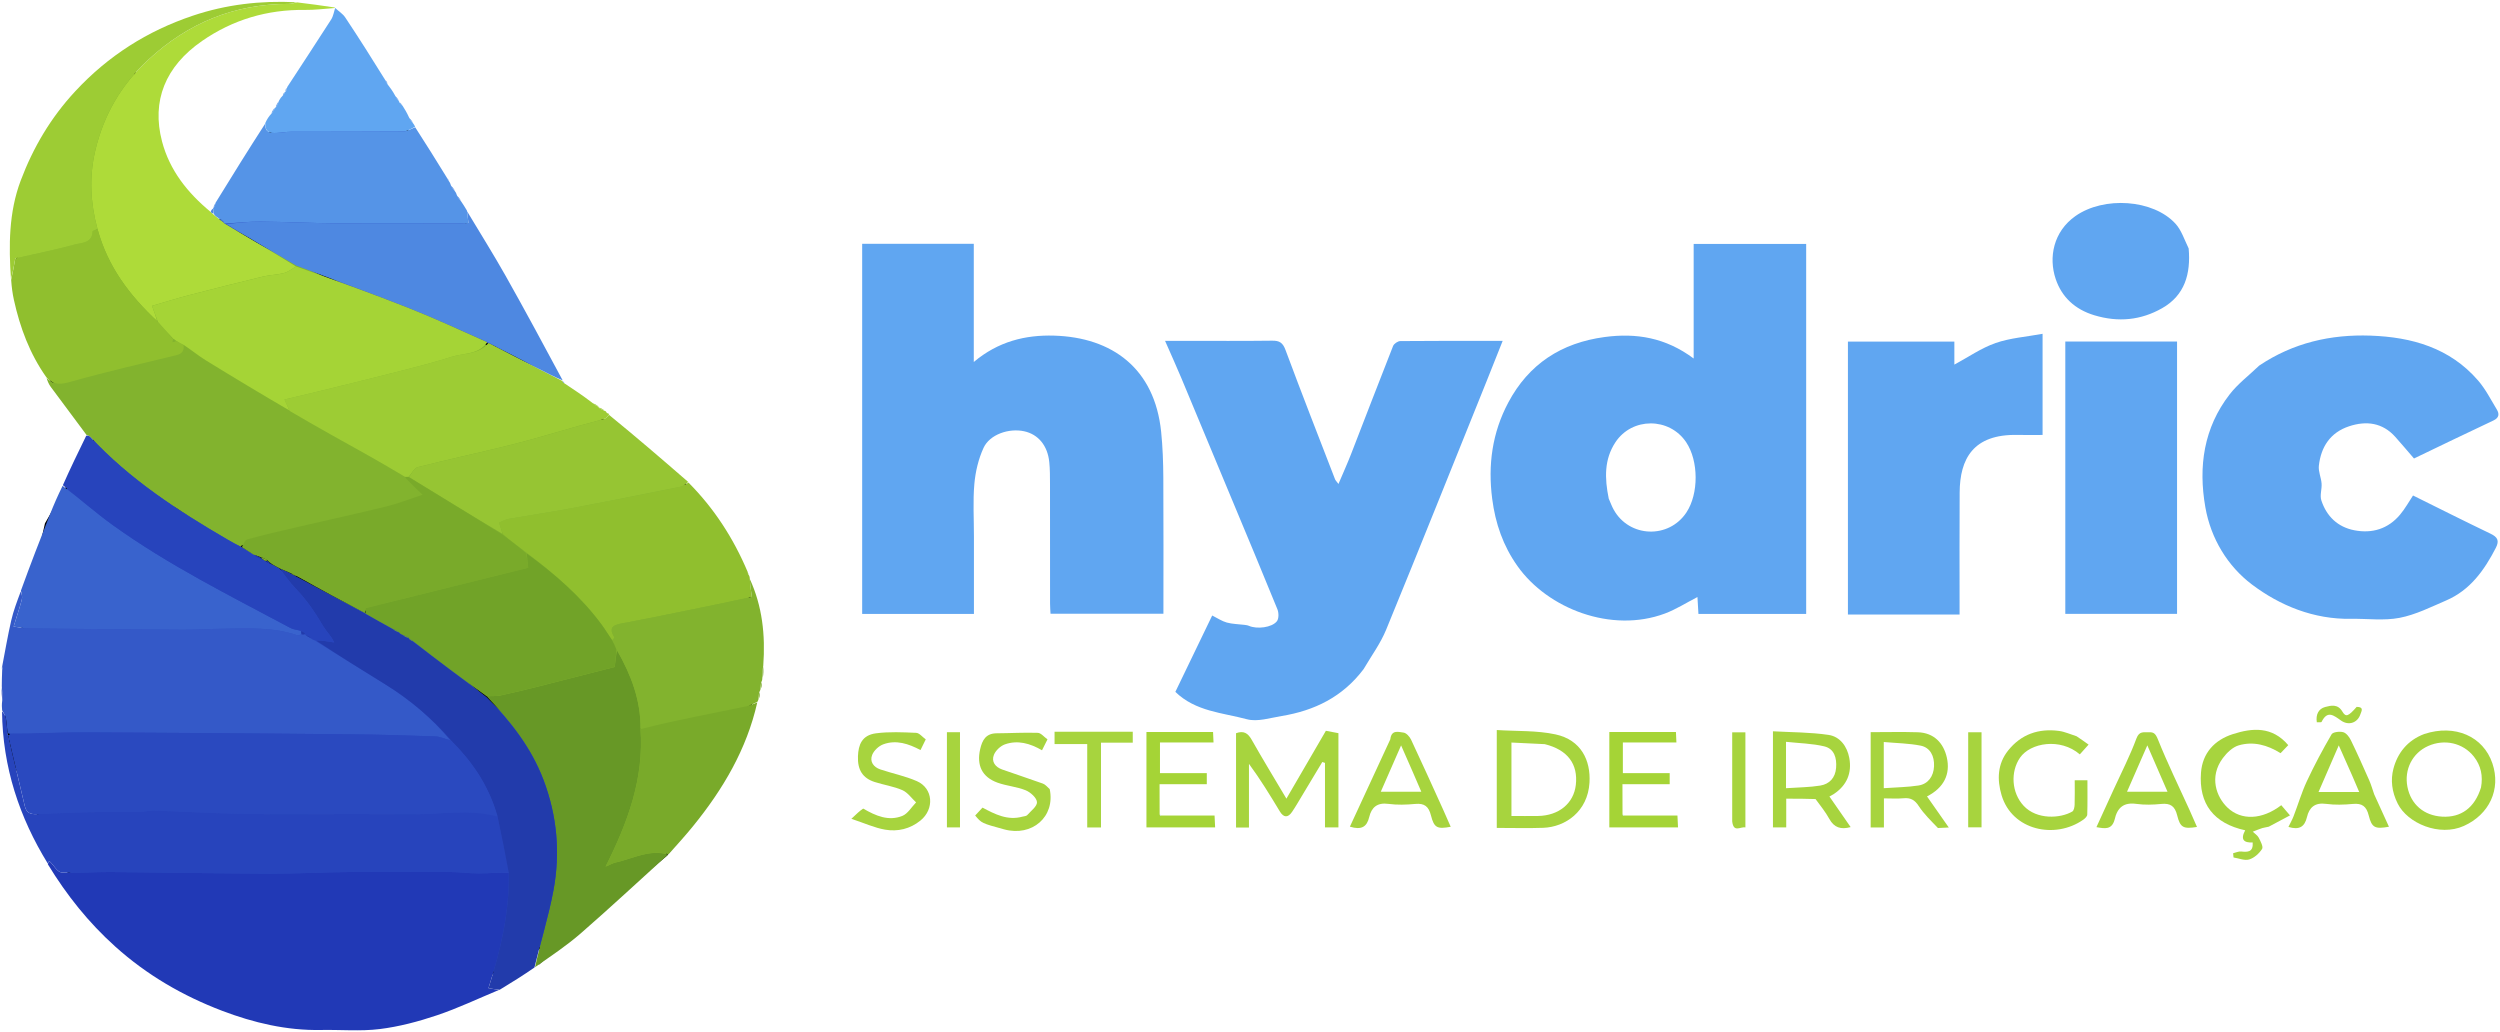 <svg width="1253" height="517" viewBox="0 0 1253 517" fill="none" xmlns="http://www.w3.org/2000/svg">
<path d="M905.255 241C905.255 263.456 905.255 285.413 905.255 307.692C887.038 307.692 869.309 307.692 851.256 307.692C851.088 304.823 850.928 302.088 850.76 299.234C845.162 302.111 840.029 305.42 834.44 307.505C807.642 317.5 775.675 305.068 760.57 283.732C753.338 273.517 749.49 262.391 747.888 250.014C745.683 232.974 747.911 216.87 755.95 201.753C766.221 182.435 782.54 171.845 804.184 168.925C820.1 166.778 834.817 169.205 848.863 179.68C848.863 169.3 848.863 159.914 848.863 150.527C848.863 141.224 848.863 131.921 848.863 122.243C867.662 122.243 886.051 122.243 905.255 122.243C905.255 161.687 905.255 201.093 905.255 241ZM806.303 249.922C807.11 251.746 807.785 253.642 808.745 255.38C816.527 269.478 836.39 270.241 845.25 256.813C851.444 247.425 851.375 231 845.102 221.633C836.684 209.065 817.947 209.041 809.628 221.699C804.032 230.212 804.185 239.587 806.303 249.922Z" fill="#60A6F1"/>
<path d="M23 262.5L3 351.5V362L7.5 383.5L30.5 433L78 484.5L151 512.5L209 508L283 468.5L342 414.5L376 355L379 317.5L361 271L328.5 234L284 196.5L245 173L278 187.5L225.5 98L167.78 10L23 262.5Z" fill="#2A49BF" stroke="black"/>
<path d="M271 482L286.5 434.5L281.5 396C279 390 272.6 376.5 267 370.5C261.4 364.5 227.667 335 211.5 321L139.5 284.5L89 254.5L52 222.5L33.5 203L20.5 183L8.5 147.5V114L65.5 29L83 93.5L114 114L181 147.5L248 174L320.5 222.5L345 244C350.833 249.667 363.7 264.2 368.5 277C373.3 289.8 378.5 308.667 380.5 316.5L375.5 360L355.5 399.5L334 428.5L286.5 468L271 482Z" fill="#82B32E" stroke="black"/>
<path d="M488.138 269C488.138 282.124 488.138 294.747 488.138 307.692C469.282 307.692 450.887 307.692 432.118 307.692C432.118 245.9 432.118 184.224 432.118 122.204C450.658 122.204 469.047 122.204 488.064 122.204C488.064 141.677 488.064 161.03 488.064 181.429C500.292 171.118 513.935 167.797 528.293 168.218C557.473 169.073 578.721 184.71 581.965 216.399C582.741 223.976 583.009 231.63 583.056 239.252C583.194 261.896 583.105 284.542 583.105 307.603C564.293 307.603 545.734 307.603 526.525 307.603C526.448 306.017 526.291 304.273 526.289 302.529C526.272 282.54 526.295 262.551 526.262 242.562C526.257 238.9 526.266 235.216 525.896 231.581C525.052 223.294 520.355 217.684 513.305 216.15C505.642 214.483 496.035 217.745 492.95 224.474C490.395 230.048 488.893 236.398 488.349 242.531C487.586 251.126 488.144 259.838 488.138 269Z" fill="#60A6F1"/>
<path d="M683.43 335.373C672.937 349.303 658.777 356.179 642.327 358.87C636.548 359.816 630.214 361.904 624.939 360.482C612.719 357.187 599.225 356.636 589.086 346.761C595.116 334.265 601.235 321.584 607.553 308.491C610.201 309.808 612.415 311.34 614.865 312.016C617.681 312.793 620.708 312.798 623.638 313.172C624.43 313.273 625.262 313.364 625.98 313.679C629.917 315.411 637.411 314.595 639.972 311.376C641.002 310.082 640.947 307.116 640.241 305.375C632.797 287.029 625.122 268.776 617.51 250.498C609.003 230.07 600.519 209.631 591.972 189.219C589.529 183.383 586.904 177.623 583.923 170.828C588.023 170.828 590.803 170.828 593.584 170.828C608.248 170.828 622.914 170.942 637.576 170.749C641.278 170.7 642.934 171.738 644.302 175.423C652.352 197.103 660.793 218.639 669.128 240.214C669.349 240.786 669.867 241.244 670.84 242.557C673.117 237.182 675.261 232.454 677.142 227.623C684.176 209.561 691.08 191.448 698.206 173.423C698.664 172.265 700.58 170.96 701.83 170.948C718.644 170.784 735.46 170.838 753.142 170.838C750.29 178.003 747.675 184.641 745.009 191.258C728.298 232.734 711.706 274.259 694.727 315.625C691.914 322.477 687.395 328.628 683.43 335.373Z" fill="#60A6F1"/>
<path d="M250.071 496.16C239.744 500.447 229.606 505.295 219.033 508.853C209.713 511.989 200.018 514.565 190.287 515.77C180.625 516.966 170.711 516.039 160.911 516.227C143.693 516.559 127.102 512.61 111.344 506.615C91.731 499.154 73.679 488.735 57.749 474.406C44.404 462.403 33.519 448.799 23.993 433.204C24.183 432.281 24.33 431.996 24.532 431.758C24.591 431.688 24.869 431.693 24.946 431.767C26.932 433.688 28.813 437.159 30.896 437.284C38.979 437.766 47.127 436.975 55.248 437.039C81.817 437.246 108.385 437.772 134.954 437.869C148.404 437.918 161.856 437.162 175.31 437.038C192.128 436.881 208.949 436.943 225.768 437.037C230.493 437.063 235.215 437.744 239.938 437.737C244.957 437.73 249.976 437.262 254.997 437.461C255.36 457.689 250.761 476.645 244.813 495.273C247.121 495.662 248.596 495.911 250.071 496.16Z" fill="#2139B6"/>
<path d="M1132.29 183.25C1149.4 171.758 1168.24 167.521 1188.13 168.217C1208.74 168.939 1227.84 174.326 1241.98 190.664C1245.73 194.987 1248.4 200.257 1251.38 205.205C1252.72 207.431 1252.63 209.375 1249.69 210.758C1236.3 217.04 1223.01 223.501 1209.89 229.798C1206.73 226.141 1203.7 222.523 1200.56 219.009C1194.11 211.8 1186.03 210.796 1177.37 213.65C1167.98 216.744 1163.26 223.953 1162.21 233.443C1161.89 236.324 1163.36 239.361 1163.58 242.359C1163.79 245.155 1162.63 248.249 1163.45 250.766C1166.05 258.758 1171.66 264.166 1180 265.774C1188.95 267.499 1196.93 265.083 1202.92 257.935C1205.45 254.916 1207.38 251.387 1209.41 248.341C1222.44 254.788 1235.27 261.261 1248.22 267.468C1251.77 269.168 1252.79 270.947 1250.9 274.612C1245.13 285.791 1238.06 295.763 1226.07 300.926C1218.41 304.222 1210.73 308.101 1202.67 309.664C1194.82 311.185 1186.46 310.017 1178.33 310.156C1159.66 310.474 1142.74 303.565 1128.64 292.927C1116.55 283.799 1108.09 270.025 1105.32 254.223C1101.74 233.797 1104.51 214.428 1117.52 197.635C1121.61 192.351 1127.16 188.188 1132.29 183.25Z" fill="#60A6F1"/>
<path d="M1.068 356.013C0.948 354.628 0.829 353.243 1.11 351.206C1.307 348.357 1.103 346.16 0.898 343.964C0.922 341.598 0.945 339.232 1.074 336.25C1.15 335.087 1.121 334.54 1.092 333.994C2.575 326.338 3.869 318.639 5.611 311.043C6.719 306.208 8.493 301.525 10.391 296.454C10.88 297.583 11.301 299.126 10.947 300.463C9.81 304.758 8.387 308.977 6.827 314.025C9.612 314.402 11.818 314.94 14.029 314.963C39.964 315.239 65.899 315.488 91.835 315.622C98.718 315.657 105.602 315.184 112.487 315.109C124.723 314.976 137.022 314.251 148.892 318.376C149.482 318.581 150.304 318.12 151.348 317.976C152.119 317.99 152.56 317.996 153 318.001C153 318.001 152.997 318 153.143 318.286C154.192 319.056 155.096 319.539 156.164 320.266C156.88 320.676 157.431 320.842 158.185 321.28C170.039 328.749 181.698 335.934 193.339 343.148C205.643 350.772 216.54 360.056 225.617 370.993C222.876 370.324 220.554 369.164 218.194 369.082C203.988 368.584 189.775 368.167 175.561 368.031C131.859 367.613 88.155 367.233 44.451 367.06C30.97 367.006 17.485 367.663 3.839 367.618C3.454 364.791 3.409 362.308 2.941 359.907C2.674 358.539 1.715 357.306 1.068 356.013Z" fill="#3459C8"/>
<path d="M935.04 308.019C931.899 308.019 929.253 308.019 926.178 308.019C926.178 262.311 926.178 216.945 926.178 171.203C943.788 171.203 961.362 171.203 979.527 171.203C979.527 175.273 979.527 179.339 979.527 182.747C986.526 178.982 993.001 174.435 1000.19 171.928C1007.52 169.371 1015.54 168.819 1023.74 167.302C1023.74 184.895 1023.74 201.141 1023.74 218C1019.46 218 1015.35 218.079 1011.25 217.987C988.813 217.484 982.293 230.127 982.181 246.81C982.058 265.142 982.143 283.475 982.138 301.808C982.137 303.624 982.137 305.44 982.137 308.019C966.385 308.019 950.96 308.019 935.04 308.019Z" fill="#60A6F1"/>
<path d="M43.407 218.047C37.414 210.009 31.4 201.987 25.45 193.918C24.505 192.636 23.852 191.139 23.327 189.415C27.001 193.277 30.657 192.693 35.634 191.287C53.108 186.349 70.832 182.285 88.484 177.983C91.307 177.295 92.353 175.733 92.346 173.039C96.172 175.602 99.512 178.35 103.159 180.599C117.05 189.164 131.04 197.568 145.192 206.303C158.737 213.96 172.106 221.304 185.419 228.747C191.33 232.051 197.13 235.555 203.022 239.322C205.828 242.297 208.594 244.919 211.801 247.959C204.966 250.202 199.447 252.414 193.729 253.813C178.758 257.475 163.694 260.756 148.68 264.243C140.444 266.155 132.199 268.05 124.047 270.28C122.781 270.626 121.995 272.725 120.62 273.998C118.131 272.776 115.999 271.587 113.889 270.36C88.968 255.855 64.903 240.21 45.118 218.843C44.723 218.416 43.985 218.305 43.407 218.047Z" fill="#82B32E"/>
<path d="M1091.14 248C1091.14 268.118 1091.14 287.737 1091.14 307.686C1072.3 307.686 1053.91 307.686 1035.13 307.686C1035.13 262.249 1035.13 216.903 1035.13 171.192C1053.62 171.192 1072.01 171.192 1091.14 171.192C1091.14 196.677 1091.14 222.089 1091.14 248Z" fill="#60A6F1"/>
<path d="M1.012 356.473C1.715 357.306 2.674 358.539 2.941 359.907C3.409 362.308 3.454 364.791 3.838 368.054C6.82 380.564 9.715 392.244 12.414 403.968C13.241 407.562 15.406 408.195 18.623 408.04C27.896 407.593 37.175 407.226 46.456 407.033C54.189 406.872 61.928 407.062 69.663 406.964C72.122 406.933 74.585 406.184 77.029 406.265C92.178 406.763 107.317 407.678 122.468 407.929C140.528 408.229 158.596 407.99 176.66 408.004C186.922 408.012 197.185 408.066 207.447 408.086C221.307 408.113 235.224 405.544 249.301 409.226C251.394 418.633 253.195 427.814 254.995 436.995C249.976 437.262 244.957 437.729 239.938 437.737C235.215 437.744 230.493 437.063 225.768 437.036C208.949 436.943 192.128 436.881 175.31 437.037C161.856 437.162 148.404 437.918 134.954 437.869C108.385 437.772 81.817 437.246 55.248 437.039C47.127 436.975 38.979 437.766 30.896 437.284C28.813 437.159 26.932 433.688 24.946 431.767C24.869 431.693 24.591 431.688 24.532 431.757C24.33 431.995 24.183 432.281 23.977 432.847C9.721 409.719 1.323 384.537 1.012 356.473Z" fill="#2744BC"/>
<path d="M334.839 428.305C320.276 441.499 305.887 454.894 291.074 467.801C284.021 473.947 276.16 479.166 268.156 484.748C270.955 471.882 274.982 459.206 277.398 446.229C280.89 427.472 279.242 408.905 272.403 390.886C266.253 374.683 255.833 361.507 243.979 349.045C246.273 348.7 248.492 349.046 250.546 348.613C257.122 347.224 263.653 345.61 270.171 343.967C283.115 340.703 296.04 337.361 308.106 334.273C308.507 330.612 308.761 328.296 309.322 326.149C316.331 338.351 321.159 350.936 321.025 365.452C322.79 390.184 314.713 412.075 303.517 434.351C306.041 433.285 307.177 432.595 308.405 432.322C317.123 430.385 325.409 425.543 334.839 428.305Z" fill="#679826"/>
<path d="M148.925 1.194C155.072 1.96 161.219 2.726 167.68 3.747C167.995 4.001 167.991 3.948 167.577 4.033C162.41 4.422 157.651 5.041 152.902 4.974C134.006 4.709 116.655 9.876 101.243 20.555C82.85 33.3 75.869 50.572 81.211 70.888C85.009 85.333 93.967 96.648 105.647 106.268C106.177 106.803 106.533 107.056 107.028 107.549C107.775 108.192 108.383 108.596 109.146 109.273C110.172 110.115 111.043 110.682 112.006 111.448C112.296 111.886 112.549 112.018 113.054 112.322C125.023 119.456 136.794 126.311 148.338 133.557C146.13 134.964 144.25 136.374 142.147 136.91C138.803 137.762 135.249 137.779 131.891 138.592C119.51 141.588 107.153 144.693 94.826 147.907C88.537 149.547 82.33 151.507 76.197 153.289C77.34 156.438 78.17 158.724 78.702 160.862C64.796 147.929 53.901 133.396 48.837 114.657C45.247 101.434 44.7 88.443 47.756 75.483C51.965 57.634 60.708 42.532 74.356 29.916C94.328 11.456 117.502 1.966 144.646 1.956C146.072 1.956 147.499 1.459 148.925 1.194Z" fill="#AEDB39"/>
<path d="M243.828 349.38C255.833 361.507 266.253 374.683 272.403 390.886C279.242 408.905 280.89 427.472 277.398 446.229C274.982 459.206 270.955 471.882 267.861 484.922C262.307 488.769 256.54 492.386 250.422 496.082C248.596 495.911 247.121 495.662 244.813 495.273C250.761 476.645 255.36 457.689 254.997 437.46C253.195 427.814 251.394 418.633 249.297 408.831C244.868 393.627 236.585 381.608 226.017 371C216.54 360.056 205.643 350.772 193.339 343.148C181.698 335.934 170.039 328.749 158.408 321.023C161.434 320.989 164.44 321.484 167.446 321.979C165.918 318.557 163.605 316.587 162.148 314.113C158.113 307.262 153.824 300.825 148.188 294.981C145.375 292.065 142.615 288.375 140.344 284.966C142.263 285.738 143.858 286.437 145.676 287.402C146.923 288.136 147.947 288.603 149.204 289.321C160.598 295.483 171.759 301.394 183.148 307.545C187.808 310.228 192.241 312.671 196.878 315.373C198.037 316.138 198.992 316.643 200.097 317.354C200.712 317.746 201.177 317.934 201.852 318.377C203.021 319.123 203.98 319.615 204.967 320.07C204.996 320.034 204.908 320.063 205.084 320.322C205.809 320.887 206.358 321.192 207.135 321.725C219.517 331.095 231.673 340.238 243.828 349.38Z" fill="#223BAB"/>
<path d="M202.981 238.967C197.13 235.555 191.33 232.051 185.419 228.747C172.106 221.304 158.737 213.96 145.157 205.94C144.264 203.871 143.605 202.438 142.593 200.238C148.841 198.746 154.551 197.419 160.243 196.015C174.001 192.62 187.769 189.263 201.496 185.745C209.773 183.623 218.058 181.475 226.193 178.877C232.423 176.887 239.868 177.861 244.847 171.868C253.246 176.152 261.316 180.349 269.392 184.533C273.596 186.711 277.811 188.867 282.021 191.033C282.021 191.033 281.99 191.006 281.952 191.271C282.234 191.731 282.553 191.925 282.872 192.119C287.48 195.167 292.087 198.214 296.905 201.91C298.112 203.015 299.107 203.473 300.103 203.93C300.103 203.93 300.02 203.979 300.071 204.299C301.119 205.066 302.115 205.513 303.112 205.96C303.437 205.983 303.694 206.128 304.077 206.864C304.609 207.452 304.945 207.57 305.282 207.688C305.282 207.688 305.397 207.592 305.26 207.981C304.366 208.914 303.684 209.711 302.841 209.959C298.716 211.17 294.536 212.196 290.396 213.357C279.095 216.526 267.871 219.996 256.493 222.854C240.805 226.796 224.973 230.166 209.293 234.139C207.557 234.579 206.413 237.359 204.66 239.035C203.876 239 203.429 238.984 202.981 238.967Z" fill="#9DCC34"/>
<path d="M345.056 241.854C357.878 254.744 367.597 269.721 374.779 286.758C374.777 287.473 374.955 287.717 375.133 287.96C375.434 288.431 375.735 288.902 375.783 289.885C375.98 293.378 376.43 296.359 376.854 299.174C370.557 300.51 364.783 301.776 358.991 302.957C343.35 306.147 327.73 309.457 312.037 312.373C307.397 313.236 304.876 314.336 307.833 319.357C308 319.641 307.305 320.433 306.741 320.789C304.841 318.086 303.334 315.494 301.564 313.096C291.105 298.93 277.937 287.569 263.706 276.854C259.604 273.797 255.801 270.895 251.994 267.625C251.409 265.624 250.828 263.99 250.103 261.95C251.875 261.235 253.32 260.348 254.873 260.075C265.267 258.25 275.718 256.736 286.087 254.781C304.408 251.327 322.69 247.66 340.968 243.978C342.414 243.687 343.697 242.581 345.056 241.854Z" fill="#90BF2E"/>
<path d="M282.029 190.665C277.811 188.867 273.596 186.711 269.392 184.533C261.316 180.349 253.246 176.152 244.574 171.603C230.976 165.605 218.113 159.617 204.942 154.409C186.269 147.027 167.369 140.22 148.566 133.167C136.794 126.311 125.023 119.456 113.494 112.307C119.341 111.676 124.949 111.011 130.549 111.066C143.556 111.193 156.558 111.851 169.565 111.957C189.502 112.12 209.442 112.006 229.38 111.989C231.121 111.988 232.862 111.838 234.8 111.748C234.502 109.369 234.28 107.6 234.058 105.831C240.511 116.598 247.198 127.232 253.362 138.161C263.105 155.435 272.497 172.908 282.029 190.665Z" fill="#4E88E1"/>
<path d="M234.007 105.511C234.28 107.6 234.502 109.369 234.8 111.748C232.862 111.838 231.121 111.988 229.38 111.989C209.442 112.006 189.502 112.12 169.565 111.957C156.558 111.851 143.556 111.193 130.549 111.066C124.949 111.011 119.341 111.676 113.297 112.028C112.549 112.018 112.296 111.886 111.991 111.081C110.92 110.01 109.956 109.505 108.991 109C108.383 108.596 107.775 108.192 107.055 107.062C106.92 105.687 106.897 105.037 106.801 104.302C106.728 104.216 106.84 104.021 107.152 103.994C107.624 103.303 107.783 102.639 108.035 101.64C116.367 88.068 124.607 74.832 132.892 62.014C132.804 66.583 135.656 66.768 138.63 66.626C141.103 66.508 143.566 66.031 146.035 66.024C164.7 65.971 183.365 66.063 202.029 65.898C204.056 65.88 206.071 64.523 208.091 63.786C213.322 71.971 218.553 80.156 223.922 88.973C224.413 90.061 224.766 90.516 225.119 90.971C225.417 91.403 225.714 91.836 226.022 92.92C226.723 94.369 227.413 95.167 228.103 95.966C228.407 96.395 228.71 96.825 229.022 97.909C229.732 99.36 230.432 100.158 231.132 100.956C232.073 102.367 233.015 103.779 234.007 105.511Z" fill="#5594E7"/>
<path d="M151.018 317.969C150.304 318.12 149.482 318.581 148.892 318.376C137.022 314.251 124.723 314.976 112.487 315.109C105.602 315.184 98.718 315.657 91.835 315.622C65.899 315.488 39.964 315.239 14.029 314.963C11.818 314.94 9.612 314.402 6.827 314.025C8.387 308.977 9.81 304.758 10.947 300.463C11.301 299.126 10.88 297.583 10.468 296.071C15.128 283.184 20.105 270.347 25.157 257.541C26.993 252.887 29.007 248.304 31.364 243.517C40.052 249.999 48.029 257.049 56.631 263.233C84.582 283.326 115.374 298.591 145.616 314.768C147.147 315.588 149.094 315.63 150.889 316.356C150.96 317.108 150.989 317.538 151.018 317.969Z" fill="#3963CD"/>
<path d="M344.917 241.555C343.697 242.581 342.414 243.687 340.968 243.978C322.69 247.66 304.408 251.327 286.087 254.781C275.718 256.736 265.267 258.25 254.873 260.075C253.32 260.348 251.875 261.235 250.103 261.95C250.828 263.99 251.409 265.624 251.688 267.479C235.923 258.151 220.459 248.603 204.995 239.054C206.413 237.359 207.557 234.579 209.293 234.139C224.973 230.166 240.805 226.796 256.493 222.854C267.871 219.996 279.095 216.526 290.396 213.357C294.536 212.196 298.716 211.17 302.841 209.959C303.684 209.711 304.366 208.914 305.332 207.997C318.621 218.835 331.7 230.045 344.917 241.555Z" fill="#96C533"/>
<path d="M48.981 115.018C53.901 133.396 64.796 147.929 78.851 161.167C81.87 164.408 84.442 167.196 86.792 170.142C86.565 170.701 86.56 171.103 86.555 171.505C87.042 171.332 87.529 171.159 88.364 170.987C89.808 171.657 90.904 172.326 92 172.995C92.353 175.733 91.307 177.295 88.484 177.983C70.832 182.285 53.109 186.349 35.634 191.287C30.657 192.693 27.001 193.277 23.221 189.069C14.87 177.237 10.016 164.134 6.969 150.305C6.276 147.163 5.856 143.961 5.593 140.288C6.473 136.35 7.071 132.91 7.661 129.512C17.639 127.23 27.621 125.216 37.428 122.561C40.961 121.605 46.218 121.947 46.414 115.91C46.425 115.585 48.087 115.314 48.981 115.018Z" fill="#90BF2E"/>
<path d="M307.012 320.988C307.305 320.433 308 319.641 307.833 319.357C304.876 314.336 307.397 313.236 312.037 312.373C327.73 309.457 343.35 306.147 358.991 302.957C364.783 301.776 370.557 300.51 376.854 299.174C376.429 296.359 375.98 293.378 375.803 290.18C382.048 303.75 383.666 318.233 382.547 333.632C382.098 336.128 382.081 338.077 382.064 340.026C382.053 340.47 382.042 340.915 381.626 341.738C381.217 343.112 381.215 344.106 381.212 345.101C381.159 345.527 381.105 345.953 380.644 346.745C380.228 348.107 380.22 349.104 380.212 350.101C380.159 350.526 380.107 350.952 379.61 351.761C377.531 352.763 375.944 353.603 374.255 353.961C365.714 355.77 357.139 357.424 348.588 359.19C339.397 361.088 330.22 363.049 321.037 364.982C321.159 350.936 316.331 338.351 309.288 325.812C308.302 323.866 307.657 322.427 307.012 320.988Z" fill="#82B32E"/>
<path d="M48.837 114.657C48.087 115.314 46.425 115.585 46.414 115.91C46.218 121.947 40.961 121.605 37.428 122.561C27.621 125.216 17.639 127.23 7.661 129.512C7.071 132.91 6.473 136.35 5.494 139.897C4.355 123.227 4.365 106.466 10.384 90.483C16.641 73.871 25.488 58.911 37.746 45.716C54.24 27.96 73.782 15.553 96.591 7.88C113.302 2.258 130.46 0.232 148.468 1.12C147.499 1.459 146.072 1.956 144.646 1.956C117.502 1.966 94.328 11.456 74.356 29.916C60.708 42.532 51.965 57.634 47.756 75.483C44.7 88.443 45.247 101.434 48.837 114.657Z" fill="#9DCC34"/>
<path d="M150.848 316.035C149.094 315.63 147.147 315.588 145.616 314.768C115.374 298.591 84.582 283.326 56.631 263.233C48.03 257.049 40.052 249.999 31.515 243.177C35.178 234.901 39.114 226.793 43.229 218.365C43.985 218.305 44.723 218.416 45.118 218.843C64.903 240.21 88.968 255.855 113.889 270.36C115.999 271.587 118.131 272.776 120.866 274.221C123.326 275.619 125.172 276.779 127.07 278.306C128.857 279.401 130.592 280.128 132.506 280.883C132.685 280.912 132.98 281.127 133.055 281.473C134.155 282.187 135.181 282.556 136.515 282.984C137.889 283.66 138.955 284.276 140.02 284.892C142.615 288.375 145.375 292.065 148.188 294.981C153.824 300.825 158.113 307.262 162.148 314.113C163.605 316.587 165.918 318.557 167.446 321.979C164.44 321.484 161.434 320.989 158.205 320.751C157.431 320.842 156.88 320.676 156.114 319.918C154.932 318.884 153.964 318.442 152.997 318C152.997 318 153 318 152.956 317.669C152.224 316.904 151.536 316.469 150.848 316.035Z" fill="#2744BC"/>
<path d="M1096.96 124.534C1098.07 137.297 1094.99 148.018 1083.68 154.454C1073.06 160.502 1061.73 161.644 1049.7 158.017C1039.94 155.073 1033.36 148.897 1030.31 139.828C1026.67 129.024 1029.16 116.055 1040.22 108.279C1054.48 98.252 1079.15 99.893 1090.33 112.088C1093.33 115.36 1094.78 120.052 1096.96 124.534Z" fill="#60A6F1"/>
<path d="M321.025 365.452C330.22 363.049 339.397 361.088 348.588 359.19C357.139 357.424 365.714 355.77 374.255 353.961C375.944 353.603 377.531 352.763 379.536 352.075C374.292 375.457 362.371 395.612 347.33 414.108C343.476 418.848 339.361 423.377 335.103 428.154C325.409 425.543 317.123 430.385 308.405 432.322C307.177 432.595 306.041 433.285 303.517 434.351C314.713 412.075 322.79 390.184 321.025 365.452Z" fill="#79AA2A"/>
<path d="M208.067 63.514C206.071 64.523 204.056 65.88 202.029 65.898C183.366 66.063 164.7 65.971 146.035 66.024C143.566 66.031 141.103 66.508 138.631 66.626C135.656 66.768 132.804 66.583 132.944 61.713C133.868 59.634 134.787 58.275 136.086 56.907C136.943 55.89 137.419 54.881 137.885 53.917C137.874 53.962 137.818 53.888 138.211 53.875C139.036 52.757 139.466 51.652 139.923 50.286C140.451 49.328 140.953 48.631 141.797 47.837C142.406 47.126 142.674 46.513 142.944 45.942C142.947 45.984 142.877 45.935 143.195 45.929C143.613 45.247 143.713 44.572 143.977 43.594C151.446 32.124 158.805 20.991 165.995 9.75C167.066 8.076 167.345 5.895 167.991 3.948C167.991 3.948 167.995 4.001 167.969 3.998C169.665 5.568 171.79 6.873 173.044 8.757C179.742 18.824 186.223 29.036 192.931 39.874C193.486 41.14 193.89 41.729 194.293 42.318C195.524 43.929 196.754 45.54 198.005 47.853C198.72 49.352 199.413 50.149 200.107 50.946C200.107 50.946 200.03 50.983 200.051 51.254C200.631 52.006 201.19 52.485 201.749 52.965C202.83 54.684 203.91 56.404 205.007 58.845C205.735 60.362 206.446 61.158 207.158 61.954C207.453 62.383 207.747 62.812 208.067 63.514Z" fill="#60A6F1"/>
<path d="M670.819 384.002C670.819 394.466 670.819 404.431 670.819 414.703C668.488 414.703 666.602 414.703 664.083 414.703C664.083 403.802 664.083 393.082 664.083 382.362C663.634 382.21 663.185 382.059 662.735 381.907C659.421 387.422 656.114 392.941 652.79 398.451C651.081 401.285 649.444 404.171 647.587 406.907C645.498 409.986 643.352 409.831 641.459 406.698C636.598 398.646 631.712 390.61 625.982 382.84C625.982 393.391 625.982 403.941 625.982 414.75C623.662 414.75 621.745 414.75 619.503 414.75C619.503 398.91 619.503 383.175 619.503 367.486C623.28 366.099 625.432 367.392 627.311 370.711C632.844 380.489 638.701 390.084 644.748 400.285C651.437 388.787 657.939 377.61 664.533 366.275C666.428 366.633 668.441 367.014 670.819 367.463C670.819 372.886 670.819 378.194 670.819 384.002Z" fill="#A7D43E"/>
<path d="M750.181 375.072C750.181 372.103 750.181 369.623 750.181 365.891C760.281 366.545 770.23 366.046 779.633 368.076C792.48 370.85 797.324 381.154 796.654 392.272C795.782 406.736 784.565 414.5 773.469 414.901C765.993 415.172 758.499 414.953 750.181 414.953C750.181 401.706 750.181 388.633 750.181 375.072ZM774.231 372.969C768.675 372.7 763.119 372.431 757.539 372.161C757.539 384.995 757.539 396.868 757.539 408.977C762.245 408.977 766.564 409.035 770.881 408.965C781.303 408.796 788.742 402.652 789.802 393.414C790.993 383.032 785.776 375.822 774.231 372.969Z" fill="#A7D43E"/>
<path d="M1215.08 367.868C1230.5 362.827 1244.63 369.063 1249.2 382.639C1253.58 395.615 1247.61 408.235 1234.89 413.957C1222.61 419.483 1206.64 412.624 1201.73 402.77C1198.75 396.802 1198.12 390.897 1199.57 385.334C1201.61 377.503 1206.56 371.057 1215.08 367.868ZM1243.48 394.682C1244.53 389.001 1243.5 383.762 1239.9 379.2C1234.47 372.334 1225.17 370.239 1216.97 373.905C1209.07 377.433 1204.89 385.703 1206.61 394.404C1208.34 403.191 1214.88 408.785 1224.03 409.306C1233.45 409.843 1240.34 404.885 1243.48 394.682Z" fill="#A7D43E"/>
<path d="M971.304 415.008C967.786 411.349 964.259 407.959 961.659 403.965C959.656 400.889 957.549 399.74 954.026 400.085C950.941 400.386 947.803 400.148 944.22 400.148C944.22 405.258 944.22 409.84 944.22 414.711C941.82 414.711 939.901 414.711 937.58 414.711C937.58 398.892 937.58 383.033 937.58 366.955C945.388 366.955 953.302 366.763 961.204 367.008C969.291 367.26 974.082 372.399 975.735 379.598C977.674 388.042 974.252 394.844 965.819 399.162C969.465 404.368 972.904 409.279 976.729 414.742C974.76 414.85 973.226 414.934 971.304 415.008ZM944.148 386.401C944.148 388.994 944.148 391.586 944.148 395.038C950.463 394.588 956.078 394.547 961.566 393.688C966.419 392.93 969.122 389.057 969.342 384.063C969.569 378.886 967.379 374.665 962.634 373.718C956.758 372.547 950.661 372.485 944.148 371.898C944.148 377.193 944.148 381.315 944.148 386.401Z" fill="#A7D43E"/>
<path d="M909.953 400.488C904.969 400.298 900.356 400.298 895.259 400.298C895.259 405.216 895.259 409.798 895.259 414.692C892.86 414.692 890.945 414.692 888.603 414.692C888.603 399.086 888.603 383.409 888.603 366.525C897.911 367.054 907.324 366.966 916.517 368.341C922.254 369.199 925.809 374.157 926.866 379.894C928.247 387.397 925.658 393.587 919.173 397.92C918.639 398.276 918.056 398.56 916.908 399.212C920.502 404.393 923.985 409.414 927.541 414.538C922.672 415.891 919.29 414.812 916.889 410.489C914.985 407.06 912.533 403.936 909.953 400.488ZM895.148 379.642C895.148 384.535 895.148 389.428 895.148 395.048C901.477 394.606 906.955 394.609 912.289 393.735C916.949 392.973 919.868 389.838 920.256 384.834C920.636 379.922 919.387 375.281 914.323 374.075C908.234 372.625 901.823 372.526 895.148 371.799C895.148 375.061 895.148 376.876 895.148 379.642Z" fill="#A7D43E"/>
<path d="M1137.12 414.332C1135.79 414.692 1134.78 414.738 1133.84 415.039C1132.23 415.56 1130.66 416.239 1129.08 416.851C1130.1 417.843 1131.47 418.663 1132.08 419.866C1132.99 421.65 1134.46 424.404 1133.75 425.5C1132.3 427.768 1129.8 430.011 1127.28 430.766C1124.98 431.456 1122.08 430.174 1119.44 429.761C1119.37 429.055 1119.31 428.349 1119.24 427.644C1120.58 427.328 1121.97 426.633 1123.26 426.77C1126.61 427.123 1129.39 427.106 1129.05 422.228C1124.75 422.48 1122.71 420.9 1125.29 416.143C1109.55 412.705 1101.95 402.933 1103.14 387.24C1103.87 377.484 1109.87 370.918 1119.03 367.964C1128.96 364.757 1138.83 363.997 1146.87 373.468C1145.65 374.74 1144.46 375.985 1143.02 377.494C1136.46 373.386 1129.34 371.41 1122 373.586C1118.97 374.485 1116.07 377.294 1114.09 379.963C1107.07 389.419 1110.88 399.453 1116.37 404.715C1123.3 411.365 1133.77 410.919 1143.37 403.563C1144.52 404.91 1145.75 406.353 1147.74 408.678C1143.98 410.677 1140.73 412.405 1137.12 414.332Z" fill="#A7D43E"/>
<path d="M1040.8 369.024C1042.88 370.388 1044.6 371.623 1046.8 373.194C1045.12 375.063 1043.76 376.579 1042.41 378.091C1032.6 369.67 1017.62 372.26 1012.45 379.732C1007.57 386.8 1008.14 397.331 1014.27 403.879C1020.89 410.951 1032.67 410.236 1038.64 406.733C1039.44 406.264 1039.76 404.491 1039.8 403.305C1039.94 399.346 1039.85 395.378 1039.85 391.076C1042.01 391.076 1043.74 391.076 1046.22 391.076C1046.22 396.797 1046.31 402.552 1046.13 408.299C1046.1 409.176 1044.99 410.231 1044.13 410.839C1029.99 420.777 1008.43 416.23 1003.18 398.522C1000.9 390.821 1001.08 382.911 1006.46 376.175C1013 367.985 1021.76 364.986 1031.98 366.34C1034.86 366.721 1037.62 368.018 1040.8 369.024Z" fill="#A7D43E"/>
<path d="M1189.94 398.112C1192.46 403.708 1194.87 408.97 1197.34 414.363C1190.37 415.602 1188.76 414.928 1187.2 408.701C1186.07 404.152 1183.92 402.5 1179.28 402.931C1174.83 403.345 1170.24 403.507 1165.83 402.899C1160.23 402.125 1157.4 404.674 1156.25 409.525C1155.08 414.43 1152.4 416.109 1146.96 414.459C1147.84 412.643 1148.84 410.926 1149.54 409.097C1151.79 403.269 1153.55 397.226 1156.18 391.587C1159.94 383.552 1164.12 375.699 1168.59 368.038C1169.27 366.871 1172.62 366.495 1174.41 366.971C1175.95 367.381 1177.44 369.327 1178.23 370.947C1181.46 377.567 1184.45 384.302 1187.43 391.04C1188.39 393.214 1189.04 395.527 1189.94 398.112ZM1178.88 388.652C1176.79 383.95 1174.71 379.248 1172.19 373.584C1168.55 381.985 1165.37 389.3 1162.04 396.964C1169.12 396.964 1175.39 396.964 1182.44 396.964C1181.22 394.124 1180.19 391.743 1178.88 388.652Z" fill="#A7D43E"/>
<path d="M1059.82 410.868C1058.38 415.992 1054.9 415.313 1050.73 414.565C1053.7 408.075 1056.56 401.834 1059.41 395.588C1063.28 387.115 1067.57 378.799 1070.79 370.089C1072.23 366.214 1074.55 367.15 1076.97 367.008C1079.47 366.861 1080.4 367.751 1081.54 370.568C1086.34 382.524 1092.01 394.129 1097.35 405.871C1098.64 408.69 1099.85 411.54 1101.13 414.47C1094.31 415.536 1092.74 414.873 1091.2 408.649C1090.06 404.069 1087.85 402.471 1083.24 402.934C1079.12 403.347 1074.87 403.482 1070.79 402.914C1064.52 402.04 1061.21 404.602 1059.82 410.868ZM1081.3 385.189C1079.75 381.637 1078.2 378.085 1076.24 373.565C1072.59 381.904 1069.38 389.253 1066.07 396.805C1073.05 396.805 1079.41 396.805 1086.35 396.805C1084.63 392.804 1083.14 389.333 1081.3 385.189Z" fill="#A7D43E"/>
<path d="M696.827 370.532C697.378 365.511 701.06 366.914 703.441 367.177C704.84 367.332 706.521 369.204 707.226 370.702C712.704 382.341 717.982 394.074 723.305 405.786C724.59 408.612 725.813 411.467 727.095 414.378C720.398 415.633 718.771 414.956 717.206 408.727C716.069 404.202 713.96 402.497 709.305 402.931C704.851 403.346 700.263 403.501 695.852 402.9C690.279 402.141 687.419 404.631 686.255 409.503C685.094 414.366 682.464 416.146 676.568 414.324C683.299 399.775 689.981 385.336 696.827 370.532ZM707.93 386.569C706.169 382.56 704.407 378.55 702.229 373.591C698.594 381.891 695.373 389.245 692.056 396.818C699.032 396.818 705.391 396.818 712.358 396.818C710.835 393.289 709.535 390.277 707.93 386.569Z" fill="#A7D43E"/>
<path d="M526.117 395.514C529.013 409.363 517.279 419.49 503.315 415.685C491.998 412.601 491.998 412.601 488.756 408.732C489.934 407.464 491.106 406.203 492.433 404.775C498.659 408.092 505.002 411.374 512.495 409.299C513.291 409.079 514.353 409.073 514.822 408.548C516.697 406.45 519.877 404.081 519.732 402.012C519.581 399.859 516.5 397.083 514.082 396.097C509.595 394.266 504.516 393.928 499.94 392.264C492.169 389.441 489.417 383.556 491.256 375.496C492.291 370.963 494.118 367.559 499.507 367.529C506.389 367.492 513.276 367.071 520.145 367.299C521.744 367.352 523.279 369.356 525.001 370.574C524.061 372.445 523.196 374.166 522.256 376.038C516.169 372.505 510.039 370.852 503.7 373.063C501.455 373.846 499.028 376.135 498.145 378.325C496.789 381.687 498.804 384.435 502.229 385.652C509.023 388.065 515.887 390.28 522.667 392.729C523.893 393.171 524.857 394.34 526.117 395.514Z" fill="#A7D43E"/>
<path d="M432.632 405.26C438.975 408.954 445.387 411.676 452.23 408.943C454.996 407.838 456.866 404.49 459.143 402.163C456.879 400.062 454.948 397.203 452.276 396.03C447.887 394.102 442.969 393.422 438.365 391.933C432.34 389.985 429.742 385.847 430.009 378.991C430.227 373.405 431.888 368.48 439.059 367.536C445.673 366.666 452.483 367.007 459.185 367.3C460.787 367.37 462.305 369.373 463.983 370.573C463.108 372.36 462.316 373.976 461.357 375.934C455.363 372.754 449.157 370.673 442.69 373.057C440.445 373.884 438.027 376.137 437.144 378.327C435.791 381.683 437.784 384.485 441.226 385.636C447.309 387.67 453.702 388.947 459.538 391.512C467.716 395.107 468.438 405.496 461.325 411.262C456.135 415.47 449.941 416.913 443.626 415.827C438.346 414.919 433.313 412.581 426.704 410.39C429.398 407.826 430.856 406.438 432.632 405.26Z" fill="#A7D43E"/>
<path d="M581.835 408.761C590.632 408.761 599.429 408.761 608.738 408.761C608.841 410.919 608.924 412.637 609.022 414.689C597.478 414.689 586.235 414.689 574.596 414.689C574.596 398.886 574.596 383.026 574.596 366.892C585.601 366.892 596.63 366.892 607.984 366.892C608.064 368.678 608.128 370.09 608.219 372.12C599.186 372.12 590.463 372.12 581.379 372.12C581.379 377.439 581.379 382.166 581.379 387.501C589.008 387.501 596.736 387.501 604.847 387.501C604.847 389.604 604.847 391.114 604.847 393.053C597.083 393.053 589.49 393.053 581.174 393.053C581.174 398.044 581.174 402.626 581.207 407.853C581.239 408.498 581.479 408.762 581.479 408.762L581.835 408.761Z" fill="#A5D436"/>
<path d="M813.836 408.762C822.633 408.762 831.429 408.762 840.738 408.762C840.841 410.916 840.923 412.631 841.022 414.689C829.477 414.689 818.235 414.689 806.596 414.689C806.596 398.886 806.596 383.026 806.596 366.892C817.601 366.892 828.63 366.892 839.984 366.892C840.064 368.677 840.128 370.09 840.219 372.119C831.188 372.119 822.461 372.119 813.379 372.119C813.379 377.439 813.379 382.166 813.379 387.5C821.008 387.5 828.736 387.5 836.847 387.5C836.847 389.6 836.847 391.107 836.847 393.053C829.083 393.053 821.49 393.053 813.174 393.053C813.174 398.044 813.174 402.626 813.207 407.853C813.239 408.498 813.479 408.762 813.479 408.762L813.836 408.762Z" fill="#A5D436"/>
<path d="M551.819 380.075C551.819 391.845 551.819 403.127 551.819 414.71C549.44 414.71 547.521 414.71 544.916 414.71C544.916 400.918 544.916 387.054 544.916 372.94C539.127 372.94 534.014 372.94 528.547 372.94C528.547 370.807 528.547 368.931 528.547 366.757C541.536 366.757 554.443 366.757 567.738 366.757C567.738 368.575 567.738 370.11 567.738 372.223C562.616 372.223 557.54 372.223 551.819 372.223C551.819 375.053 551.819 377.32 551.819 380.075Z" fill="#A7D43E"/>
<path d="M868.183 411.692C868.181 396.602 868.181 381.981 868.181 367.041C870.606 367.041 872.523 367.041 874.795 367.041C874.795 382.801 874.795 398.542 874.795 414.715C872.451 414.114 868.88 417.641 868.183 411.692Z" fill="#A7D43E"/>
<path d="M993.148 408.899C993.148 411.026 993.148 412.669 993.148 414.664C990.787 414.664 988.753 414.664 986.459 414.664C986.459 398.76 986.459 383.029 986.459 367.007C988.65 367.007 990.566 367.007 993.148 367.007C993.148 380.882 993.148 394.648 993.148 408.899Z" fill="#A7D43E"/>
<path d="M481.148 387C481.148 396.46 481.148 405.42 481.148 414.696C478.849 414.696 476.931 414.696 474.595 414.696C474.595 398.918 474.595 383.078 474.595 366.977C476.696 366.977 478.615 366.977 481.148 366.977C481.148 373.612 481.148 380.056 481.148 387Z" fill="#A7D43E"/>
<path d="M1181.17 354.281C1185.06 354.3 1183.49 356.599 1183.01 358.048C1181.6 362.251 1177.19 363.847 1173.34 361.145C1169.66 358.56 1166.53 355.838 1163.58 361.804C1163.41 362.151 1162.13 361.948 1161.18 362.014C1160.6 358.092 1162.07 355.235 1165.37 354.347C1168.27 353.565 1171.69 352.747 1173.96 356.584C1175.74 359.584 1176.92 359.108 1181.17 354.281Z" fill="#A7D43E"/>
<path d="M382.316 339.737C382.081 338.077 382.098 336.128 382.467 334.096C382.736 335.824 382.652 337.636 382.316 339.737Z" fill="#79AA2A"/>
<path d="M0.817 344.401C1.103 346.16 1.307 348.357 1.205 350.797C0.845 348.973 0.79 346.905 0.817 344.401Z" fill="#2744BC"/>
<path d="M381.507 344.918C381.215 344.106 381.217 343.112 381.548 342.062C381.851 342.917 381.826 343.826 381.507 344.918Z" fill="#79AA2A"/>
<path d="M380.507 349.919C380.22 349.104 380.228 348.107 380.567 347.058C380.866 347.916 380.834 348.826 380.507 349.919Z" fill="#79AA2A"/>
<path d="M200.04 50.63C199.413 50.149 198.719 49.352 198.043 48.177C198.698 48.638 199.335 49.476 200.04 50.63Z" fill="#5594E7"/>
<path d="M302.95 205.687C302.115 205.513 301.119 205.066 300.092 204.255C300.971 204.399 301.88 204.906 302.95 205.687Z" fill="#96C533"/>
<path d="M299.937 203.661C299.107 203.473 298.112 203.015 297.09 202.191C297.966 202.347 298.868 202.869 299.937 203.661Z" fill="#96C533"/>
<path d="M231.06 100.639C230.432 100.158 229.732 99.36 229.05 98.183C229.708 98.644 230.348 99.483 231.06 100.639Z" fill="#4E88E1"/>
<path d="M207.081 61.638C206.446 61.158 205.735 60.362 205.042 59.183C205.708 59.641 206.356 60.482 207.081 61.638Z" fill="#5594E7"/>
<path d="M228.045 95.646C227.413 95.167 226.723 94.369 226.047 93.195C226.704 93.655 227.345 94.491 228.045 95.646Z" fill="#4E88E1"/>
<path d="M0.874 334.131C1.121 334.54 1.15 335.087 1.047 335.806C0.828 335.408 0.742 334.838 0.874 334.131Z" fill="#C3DBF9"/>
<path d="M201.662 52.705C201.19 52.485 200.631 52.006 200.064 51.214C200.562 51.416 201.069 51.93 201.662 52.705Z" fill="#5594E7"/>
<path d="M225.061 90.683C224.766 90.516 224.413 90.061 224.032 89.3C224.337 89.461 224.669 89.928 225.061 90.683Z" fill="#4E88E1"/>
<path d="M194.314 41.943C193.89 41.729 193.486 41.14 193.07 40.182C193.483 40.398 193.909 40.983 194.314 41.943Z" fill="#5594E7"/>
<path d="M375.095 287.72C374.955 287.717 374.777 287.473 374.758 287.123C374.916 287.016 375.057 287.48 375.095 287.72Z" fill="#82B32E"/>
<path d="M282.852 191.846C282.553 191.925 282.234 191.731 281.943 191.253C282.259 191.171 282.546 191.372 282.852 191.846Z" fill="#4E88E1"/>
<path d="M305.185 207.432C304.945 207.57 304.609 207.452 304.163 207.074C304.399 206.935 304.743 207.056 305.185 207.432Z" fill="#96C533"/>
<path d="M581.795 408.624C581.835 408.762 581.479 408.762 581.479 408.762C581.479 408.762 581.239 408.498 581.274 408.325C581.511 408.193 581.659 408.304 581.795 408.624Z" fill="#C3DBF9"/>
<path d="M813.796 408.624C813.836 408.762 813.479 408.762 813.479 408.762C813.479 408.762 813.239 408.498 813.274 408.325C813.511 408.193 813.66 408.304 813.796 408.624Z" fill="#C3DBF9"/>
<path d="M225.617 370.993C236.585 381.608 244.868 393.627 249.004 408.605C235.224 405.544 221.307 408.113 207.447 408.086C197.185 408.066 186.922 408.012 176.66 408.004C158.596 407.99 140.528 408.229 122.468 407.929C107.317 407.678 92.178 406.763 77.029 406.265C74.585 406.184 72.122 406.933 69.663 406.964C61.928 407.062 54.189 406.872 46.456 407.033C37.175 407.226 27.896 407.593 18.623 408.04C15.406 408.195 13.241 407.562 12.414 403.968C9.715 392.244 6.82 380.564 4.001 368.431C17.485 367.663 30.97 367.006 44.451 367.06C88.155 367.233 131.859 367.613 175.561 368.031C189.775 368.167 203.988 368.584 218.194 369.082C220.554 369.164 222.876 370.324 225.617 370.993Z" fill="#2A49BF"/>
<path d="M153.143 318.286C153.964 318.442 154.932 318.884 155.95 319.674C155.096 319.539 154.192 319.056 153.143 318.286Z" fill="#223BAB"/>
<path d="M150.89 316.356C151.536 316.469 152.224 316.904 152.956 317.67C152.56 317.996 152.119 317.99 151.348 317.976C150.989 317.538 150.96 317.108 150.89 316.356Z" fill="#223BAB"/>
<path d="M87.014 169.985C84.442 167.196 81.87 164.408 79.149 161.315C78.17 158.724 77.34 156.438 76.197 153.289C82.33 151.507 88.537 149.547 94.827 147.907C107.153 144.693 119.51 141.588 131.891 138.592C135.249 137.779 138.803 137.762 142.147 136.91C144.25 136.374 146.13 134.964 148.338 133.557C167.369 140.22 186.269 147.027 204.942 154.409C218.114 159.617 230.976 165.605 244.248 171.51C239.868 177.861 232.423 176.887 226.193 178.877C218.058 181.475 209.773 183.623 201.496 185.745C187.769 189.263 174.001 192.62 160.243 196.015C154.551 197.419 148.841 198.746 142.593 200.238C143.605 202.438 144.264 203.871 144.958 205.668C131.04 197.568 117.05 189.164 103.159 180.599C99.512 178.35 96.172 175.602 92.346 173.039C90.904 172.326 89.808 171.657 88.252 170.77C87.592 170.282 87.333 170.093 87.014 169.985Z" fill="#A5D436"/>
<path d="M140.344 284.966C138.954 284.276 137.889 283.66 136.336 282.758C135.234 282.015 134.62 281.557 133.941 280.714C132.747 279.932 131.617 279.535 130.184 279.09C128.925 278.673 127.972 278.306 127.018 277.938C125.172 276.779 123.326 275.619 121.233 274.237C121.995 272.725 122.781 270.626 124.047 270.28C132.199 268.05 140.444 266.155 148.68 264.243C163.694 260.756 178.758 257.475 193.729 253.813C199.447 252.414 204.966 250.202 211.801 247.959C208.594 244.919 205.828 242.297 203.022 239.322C203.429 238.984 203.876 239 204.66 239.035C220.459 248.603 235.923 258.151 251.692 267.846C255.801 270.895 259.604 273.797 263.705 277.27C264.231 279.949 264.46 282.057 264.732 284.561C237.805 291.244 210.876 297.927 183.23 304.789C183.235 304.749 183.078 306.027 182.921 307.305C171.759 301.394 160.598 295.483 149.145 288.936C147.72 287.912 146.587 287.524 145.454 287.135C143.858 286.437 142.263 285.738 140.344 284.966Z" fill="#79AA2A"/>
<path d="M183.148 307.545C183.078 306.027 183.235 304.749 183.23 304.789C210.876 297.927 237.805 291.244 264.732 284.561C264.46 282.057 264.231 279.949 264.004 277.425C277.937 287.569 291.105 298.93 301.564 313.096C303.334 315.494 304.841 318.086 306.741 320.789C307.657 322.427 308.302 323.866 308.981 325.642C308.761 328.296 308.507 330.612 308.106 334.273C296.04 337.361 283.116 340.703 270.171 343.967C263.653 345.61 257.122 347.224 250.546 348.613C248.492 349.046 246.273 348.7 243.979 349.045C231.673 340.238 219.517 331.095 207.04 321.389C206.115 320.571 205.512 320.317 204.908 320.063C204.908 320.063 204.996 320.034 204.929 319.691C203.788 318.94 202.715 318.531 201.642 318.122C201.177 317.934 200.712 317.746 200.06 316.974C198.806 315.964 197.74 315.539 196.674 315.113C192.241 312.671 187.808 310.228 183.148 307.545Z" fill="#71A328"/>
<path d="M109.146 109.273C109.956 109.505 110.92 110.01 111.899 110.883C111.043 110.682 110.172 110.115 109.146 109.273Z" fill="#4E88E1"/>
<path d="M105.647 106.268C105.735 105.584 105.998 105.18 106.567 104.582C106.897 105.037 106.92 105.687 106.916 106.823C106.533 107.056 106.177 106.803 105.647 106.268Z" fill="#4E88E1"/>
<path d="M201.852 318.377C202.715 318.531 203.788 318.94 204.9 319.727C203.98 319.615 203.021 319.123 201.852 318.377Z" fill="#79AA2A"/>
<path d="M196.878 315.373C197.74 315.539 198.806 315.964 199.91 316.769C198.992 316.643 198.037 316.138 196.878 315.373Z" fill="#79AA2A"/>
<path d="M145.676 287.402C146.587 287.523 147.72 287.912 148.912 288.685C147.947 288.603 146.923 288.136 145.676 287.402Z" fill="#82B32E"/>
<path d="M205.084 320.322C205.512 320.317 206.115 320.571 206.813 321.161C206.358 321.192 205.809 320.887 205.084 320.322Z" fill="#79AA2A"/>
<path d="M107.152 103.994C107.06 103.473 107.28 102.925 107.722 102.176C107.783 102.639 107.624 103.303 107.152 103.994Z" fill="#4E88E1"/>
<path d="M86.792 170.142C87.333 170.093 87.592 170.282 87.904 170.769C87.529 171.159 87.042 171.332 86.555 171.505C86.56 171.103 86.565 170.701 86.792 170.142Z" fill="#82B32E"/>
<path d="M127.07 278.306C127.972 278.306 128.925 278.673 130.386 279.337C131.371 280.04 131.849 280.448 132.326 280.855C130.592 280.128 128.857 279.401 127.07 278.306Z" fill="#223BAB"/>
<path d="M134.006 281.099C134.62 281.557 135.234 282.015 136.027 282.699C135.181 282.556 134.155 282.187 133.311 281.46C133.664 281.101 133.835 281.1 134.006 281.099Z" fill="#223BAB"/>
<path d="M133.941 280.714C133.835 281.1 133.664 281.101 133.236 281.115C132.98 281.127 132.685 280.912 132.506 280.883C131.849 280.448 131.371 280.04 130.691 279.386C131.617 279.535 132.747 279.932 133.941 280.714Z" fill="#82B32E"/>
<path d="M138.211 53.875C138.336 52.92 138.855 51.952 139.635 50.765C139.466 51.651 139.036 52.757 138.211 53.875Z" fill="#5594E7"/>
<path d="M136.086 56.907C136.252 56.009 136.8 55.103 137.621 54.034C137.419 54.881 136.942 55.89 136.086 56.907Z" fill="#5594E7"/>
<path d="M143.195 45.929C143.02 45.362 143.163 44.789 143.559 44.056C143.713 44.572 143.613 45.247 143.195 45.929Z" fill="#5594E7"/>
<path d="M141.797 47.837C141.773 47.375 142.091 46.816 142.675 46.078C142.674 46.513 142.406 47.126 141.797 47.837Z" fill="#5594E7"/>
</svg>
